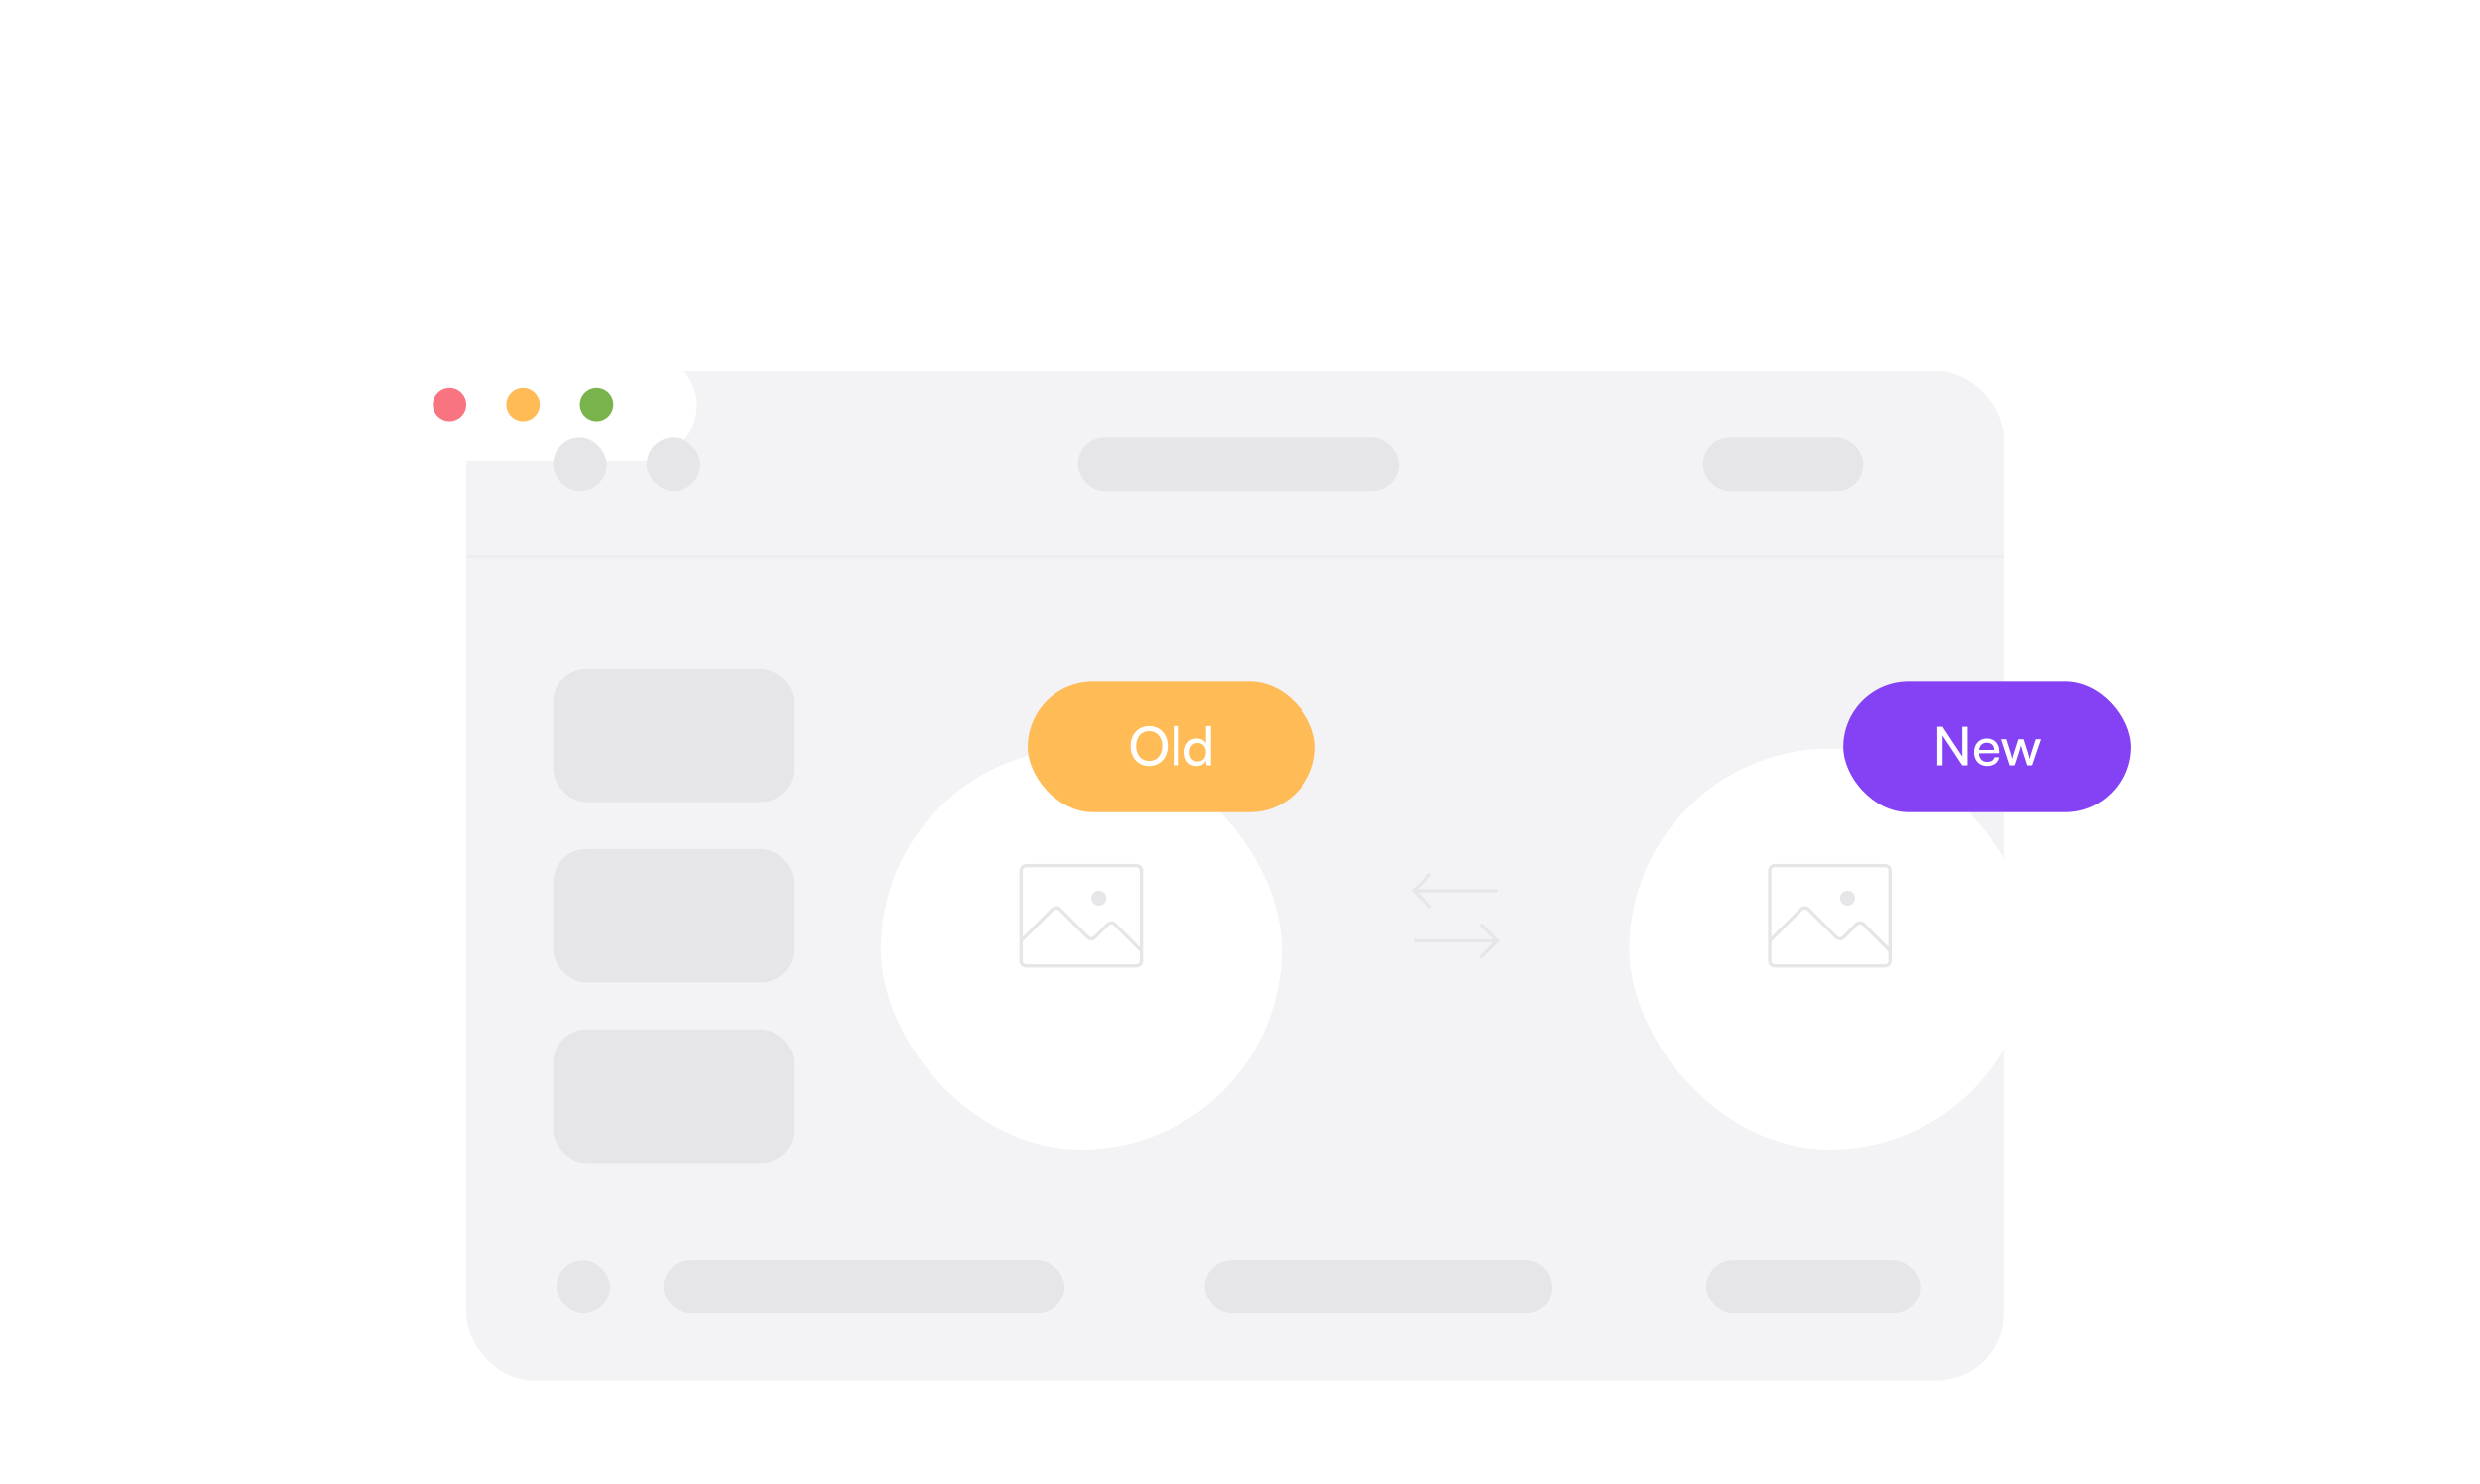 <svg width="742" height="444" viewBox="0 0 742 444" fill="none" xmlns="http://www.w3.org/2000/svg">
<rect x="139.5" y="111" width="460" height="302" rx="20" fill="#F3F2F4" fillOpacity="0.7"/>
<g filter="url(#filter0_d_460:7651)">
<rect x="114.5" y="94" width="104" height="34" rx="17" fill="white"/>
<circle cx="144.5" cy="111" r="5" fill="#F87481"/>
<circle cx="166.5" cy="111" r="5" fill="#FFBB55"/>
<circle cx="188.5" cy="111" r="5" fill="#79B34C"/>
</g>
<rect x="165.5" y="131" width="16" height="16" rx="8" fill="#E6E6E8"/>
<rect x="193.5" y="131" width="16" height="16" rx="8" fill="#E6E6E8"/>
<rect x="322.5" y="131" width="96" height="16" rx="8" fill="#E6E6E8"/>
<rect x="509.5" y="131" width="48" height="16" rx="8" fill="#E6E6E8"/>
<rect x="165.5" y="200" width="72" height="40" rx="10" fill="#E6E6E8"/>
<rect x="165.5" y="254" width="72" height="40" rx="10" fill="#E6E6E8"/>
<rect x="165.5" y="308" width="72" height="40" rx="10" fill="#E6E6E8"/>
<rect x="166.5" y="377" width="16" height="16" rx="8" fill="#E6E6E8"/>
<rect x="198.5" y="377" width="120" height="16" rx="8" fill="#E6E6E8"/>
<rect x="360.5" y="377" width="104" height="16" rx="8" fill="#E6E6E8"/>
<rect x="510.5" y="377" width="64" height="16" rx="8" fill="#E6E6E8"/>
<g filter="url(#filter1_d_460:7651)">
<rect x="263.5" y="214" width="120" height="120" rx="60" fill="white"/>
</g>
<path d="M340 259H307C306.172 259 305.5 259.672 305.5 260.5V287.5C305.5 288.328 306.172 289 307 289H340C340.828 289 341.5 288.328 341.5 287.5V260.5C341.5 259.672 340.828 259 340 259Z" stroke="#E6E6E8" strokeWidth="3" strokeLinecap="round" strokeLinejoin="round"/>
<path d="M305.5 281.5L314.939 272.061C315.079 271.922 315.244 271.811 315.426 271.736C315.608 271.66 315.803 271.622 316 271.622C316.197 271.622 316.392 271.66 316.574 271.736C316.756 271.811 316.921 271.922 317.061 272.061L325.439 280.44C325.579 280.579 325.744 280.689 325.926 280.765C326.108 280.84 326.303 280.879 326.5 280.879C326.697 280.879 326.892 280.84 327.074 280.765C327.256 280.689 327.421 280.579 327.561 280.44L331.439 276.561C331.579 276.422 331.744 276.311 331.926 276.236C332.108 276.16 332.303 276.122 332.5 276.122C332.697 276.122 332.892 276.16 333.074 276.236C333.256 276.311 333.421 276.422 333.561 276.561L341.5 284.5" stroke="#E6E6E8" strokeWidth="3" strokeLinecap="round" strokeLinejoin="round"/>
<path d="M328.75 271C329.993 271 331 269.993 331 268.75C331 267.507 329.993 266.5 328.75 266.5C327.507 266.5 326.5 267.507 326.5 268.75C326.5 269.993 327.507 271 328.75 271Z" fill="#E6E6E8"/>
<path d="M443 276.5L448 281.5L443 286.5" stroke="#E6E6E8" strokeWidth="2.5" strokeLinecap="round" strokeLinejoin="round"/>
<path d="M423 281.5H448" stroke="#E6E6E8" strokeWidth="2.5" strokeLinecap="round" strokeLinejoin="round"/>
<path d="M428 271.5L423 266.5L428 261.5" stroke="#E6E6E8" strokeWidth="2.5" strokeLinecap="round" strokeLinejoin="round"/>
<path d="M448 266.5H423" stroke="#E6E6E8" strokeWidth="2.5" strokeLinecap="round" strokeLinejoin="round"/>
<g filter="url(#filter2_d_460:7651)">
<rect x="487.5" y="214" width="120" height="120" rx="60" fill="white"/>
</g>
<path d="M564 259H531C530.172 259 529.5 259.672 529.5 260.5V287.5C529.5 288.328 530.172 289 531 289H564C564.828 289 565.5 288.328 565.5 287.5V260.5C565.5 259.672 564.828 259 564 259Z" stroke="#E6E6E8" strokeWidth="3" strokeLinecap="round" strokeLinejoin="round"/>
<path d="M529.5 281.5L538.939 272.061C539.079 271.922 539.244 271.811 539.426 271.736C539.608 271.66 539.803 271.622 540 271.622C540.197 271.622 540.392 271.66 540.574 271.736C540.756 271.811 540.921 271.922 541.061 272.061L549.439 280.44C549.579 280.579 549.744 280.689 549.926 280.765C550.108 280.84 550.303 280.879 550.5 280.879C550.697 280.879 550.892 280.84 551.074 280.765C551.256 280.689 551.421 280.579 551.561 280.44L555.439 276.561C555.579 276.422 555.744 276.311 555.926 276.236C556.108 276.16 556.303 276.122 556.5 276.122C556.697 276.122 556.892 276.16 557.074 276.236C557.256 276.311 557.421 276.422 557.561 276.561L565.5 284.5" stroke="#E6E6E8" strokeWidth="3" strokeLinecap="round" strokeLinejoin="round"/>
<path d="M552.75 271C553.993 271 555 269.993 555 268.75C555 267.507 553.993 266.5 552.75 266.5C551.507 266.5 550.5 267.507 550.5 268.75C550.5 269.993 551.507 271 552.75 271Z" fill="#E6E6E8"/>
<g filter="url(#filter3_d_460:7651)">
<rect x="317.5" y="194" width="86" height="39" rx="19.5" fill="#FFBB55"/>
<path d="M359.385 213.208C359.385 209.688 357.097 207.224 353.817 207.224C350.553 207.224 348.265 209.704 348.265 213.208C348.265 216.728 350.537 219.192 353.801 219.192C357.081 219.192 359.385 216.728 359.385 213.208ZM357.737 213.208C357.737 215.88 356.169 217.688 353.817 217.688C351.465 217.688 349.913 215.896 349.913 213.208C349.913 210.52 351.465 208.744 353.817 208.744C356.169 208.744 357.737 210.52 357.737 213.208ZM362.671 219V207.224H361.167V219H362.671ZM368.021 219.192C369.269 219.192 370.325 218.648 370.837 217.576L370.965 219H372.309V207.224H370.821V212.44C370.293 211.48 369.285 210.952 368.085 210.952C365.765 210.952 364.373 212.712 364.373 215.112C364.373 217.496 365.749 219.192 368.021 219.192ZM368.325 217.832C366.789 217.832 365.893 216.68 365.893 215.064C365.893 213.464 366.789 212.312 368.325 212.312C369.861 212.312 370.805 213.464 370.805 215.064C370.805 216.696 369.861 217.832 368.325 217.832Z" fill="white"/>
</g>
<line opacity="0.5" x1="139.5" y1="166.5" x2="599.5" y2="166.5" stroke="#E6E6E8"/>
<g filter="url(#filter4_d_460:7651)">
<rect x="561.5" y="194" width="86" height="39" rx="19.5" fill="#8542F5"/>
<path d="M591.193 219V210.056L597.113 219H598.681V207.432H597.113V216.376L591.193 207.432H589.625V219H591.193ZM604.495 219.192C606.431 219.192 607.743 218.248 608.127 216.568H606.719C606.463 217.464 605.695 217.944 604.527 217.944C603.039 217.944 602.175 217.032 602.063 215.384L608.111 215.368V214.808C608.111 212.488 606.655 210.952 604.431 210.952C602.159 210.952 600.607 212.648 600.607 215.096C600.607 217.528 602.191 219.192 604.495 219.192ZM604.431 212.216C605.759 212.216 606.607 213.08 606.607 214.376H602.095C602.287 213 603.119 212.216 604.431 212.216ZM611.206 219H612.694L614.054 214.824C614.342 213.88 614.486 213.368 614.566 212.984C614.646 213.416 614.806 214.024 615.062 214.808L616.422 219H617.845L620.518 211.176H618.95L617.638 215.24C617.414 215.928 617.27 216.472 617.142 217.096C617.014 216.536 616.758 215.624 616.63 215.24L615.334 211.176H613.798L612.486 215.24C612.31 215.752 612.102 216.408 611.974 217.096C611.83 216.408 611.67 215.816 611.494 215.24L610.198 211.176H608.646L611.206 219Z" fill="white"/>
</g>
<defs>
<filter id="filter0_d_460:7651" x="0.5" y="0" width="312" height="242" filterUnits="userSpaceOnUse" colorInterpolationFilters="sRGB">
<feFlood floodOpacity="0" result="BackgroundImageFix"/>
<feColorMatrix in="SourceAlpha" type="matrix" values="0 0 0 0 0 0 0 0 0 0 0 0 0 0 0 0 0 0 127 0" result="hardAlpha"/>
<feOffset dx="-10" dy="10"/>
<feGaussianBlur stdDeviation="52"/>
<feComposite in2="hardAlpha" operator="out"/>
<feColorMatrix type="matrix" values="0 0 0 0 0.035 0 0 0 0 0.016 0 0 0 0 0.106 0 0 0 0.1 0"/>
<feBlend mode="normal" in2="BackgroundImageFix" result="effect1_dropShadow_460:7651"/>
<feBlend mode="normal" in="SourceGraphic" in2="effect1_dropShadow_460:7651" result="shape"/>
</filter>
<filter id="filter1_d_460:7651" x="163.5" y="124" width="320" height="320" filterUnits="userSpaceOnUse" colorInterpolationFilters="sRGB">
<feFlood floodOpacity="0" result="BackgroundImageFix"/>
<feColorMatrix in="SourceAlpha" type="matrix" values="0 0 0 0 0 0 0 0 0 0 0 0 0 0 0 0 0 0 127 0" result="hardAlpha"/>
<feOffset dy="10"/>
<feGaussianBlur stdDeviation="50"/>
<feComposite in2="hardAlpha" operator="out"/>
<feColorMatrix type="matrix" values="0 0 0 0 0.035 0 0 0 0 0.016 0 0 0 0 0.106 0 0 0 0.1 0"/>
<feBlend mode="normal" in2="BackgroundImageFix" result="effect1_dropShadow_460:7651"/>
<feBlend mode="normal" in="SourceGraphic" in2="effect1_dropShadow_460:7651" result="shape"/>
</filter>
<filter id="filter2_d_460:7651" x="387.5" y="124" width="320" height="320" filterUnits="userSpaceOnUse" colorInterpolationFilters="sRGB">
<feFlood floodOpacity="0" result="BackgroundImageFix"/>
<feColorMatrix in="SourceAlpha" type="matrix" values="0 0 0 0 0 0 0 0 0 0 0 0 0 0 0 0 0 0 127 0" result="hardAlpha"/>
<feOffset dy="10"/>
<feGaussianBlur stdDeviation="50"/>
<feComposite in2="hardAlpha" operator="out"/>
<feColorMatrix type="matrix" values="0 0 0 0 0.035 0 0 0 0 0.016 0 0 0 0 0.106 0 0 0 0.1 0"/>
<feBlend mode="normal" in2="BackgroundImageFix" result="effect1_dropShadow_460:7651"/>
<feBlend mode="normal" in="SourceGraphic" in2="effect1_dropShadow_460:7651" result="shape"/>
</filter>
<filter id="filter3_d_460:7651" x="203.5" y="100" width="294" height="247" filterUnits="userSpaceOnUse" colorInterpolationFilters="sRGB">
<feFlood floodOpacity="0" result="BackgroundImageFix"/>
<feColorMatrix in="SourceAlpha" type="matrix" values="0 0 0 0 0 0 0 0 0 0 0 0 0 0 0 0 0 0 127 0" result="hardAlpha"/>
<feOffset dx="-10" dy="10"/>
<feGaussianBlur stdDeviation="52"/>
<feComposite in2="hardAlpha" operator="out"/>
<feColorMatrix type="matrix" values="0 0 0 0 0.035 0 0 0 0 0.016 0 0 0 0 0.106 0 0 0 0.1 0"/>
<feBlend mode="normal" in2="BackgroundImageFix" result="effect1_dropShadow_460:7651"/>
<feBlend mode="normal" in="SourceGraphic" in2="effect1_dropShadow_460:7651" result="shape"/>
</filter>
<filter id="filter4_d_460:7651" x="447.5" y="100" width="294" height="247" filterUnits="userSpaceOnUse" colorInterpolationFilters="sRGB">
<feFlood floodOpacity="0" result="BackgroundImageFix"/>
<feColorMatrix in="SourceAlpha" type="matrix" values="0 0 0 0 0 0 0 0 0 0 0 0 0 0 0 0 0 0 127 0" result="hardAlpha"/>
<feOffset dx="-10" dy="10"/>
<feGaussianBlur stdDeviation="52"/>
<feComposite in2="hardAlpha" operator="out"/>
<feColorMatrix type="matrix" values="0 0 0 0 0.035 0 0 0 0 0.016 0 0 0 0 0.106 0 0 0 0.1 0"/>
<feBlend mode="normal" in2="BackgroundImageFix" result="effect1_dropShadow_460:7651"/>
<feBlend mode="normal" in="SourceGraphic" in2="effect1_dropShadow_460:7651" result="shape"/>
</filter>
</defs>
</svg>
